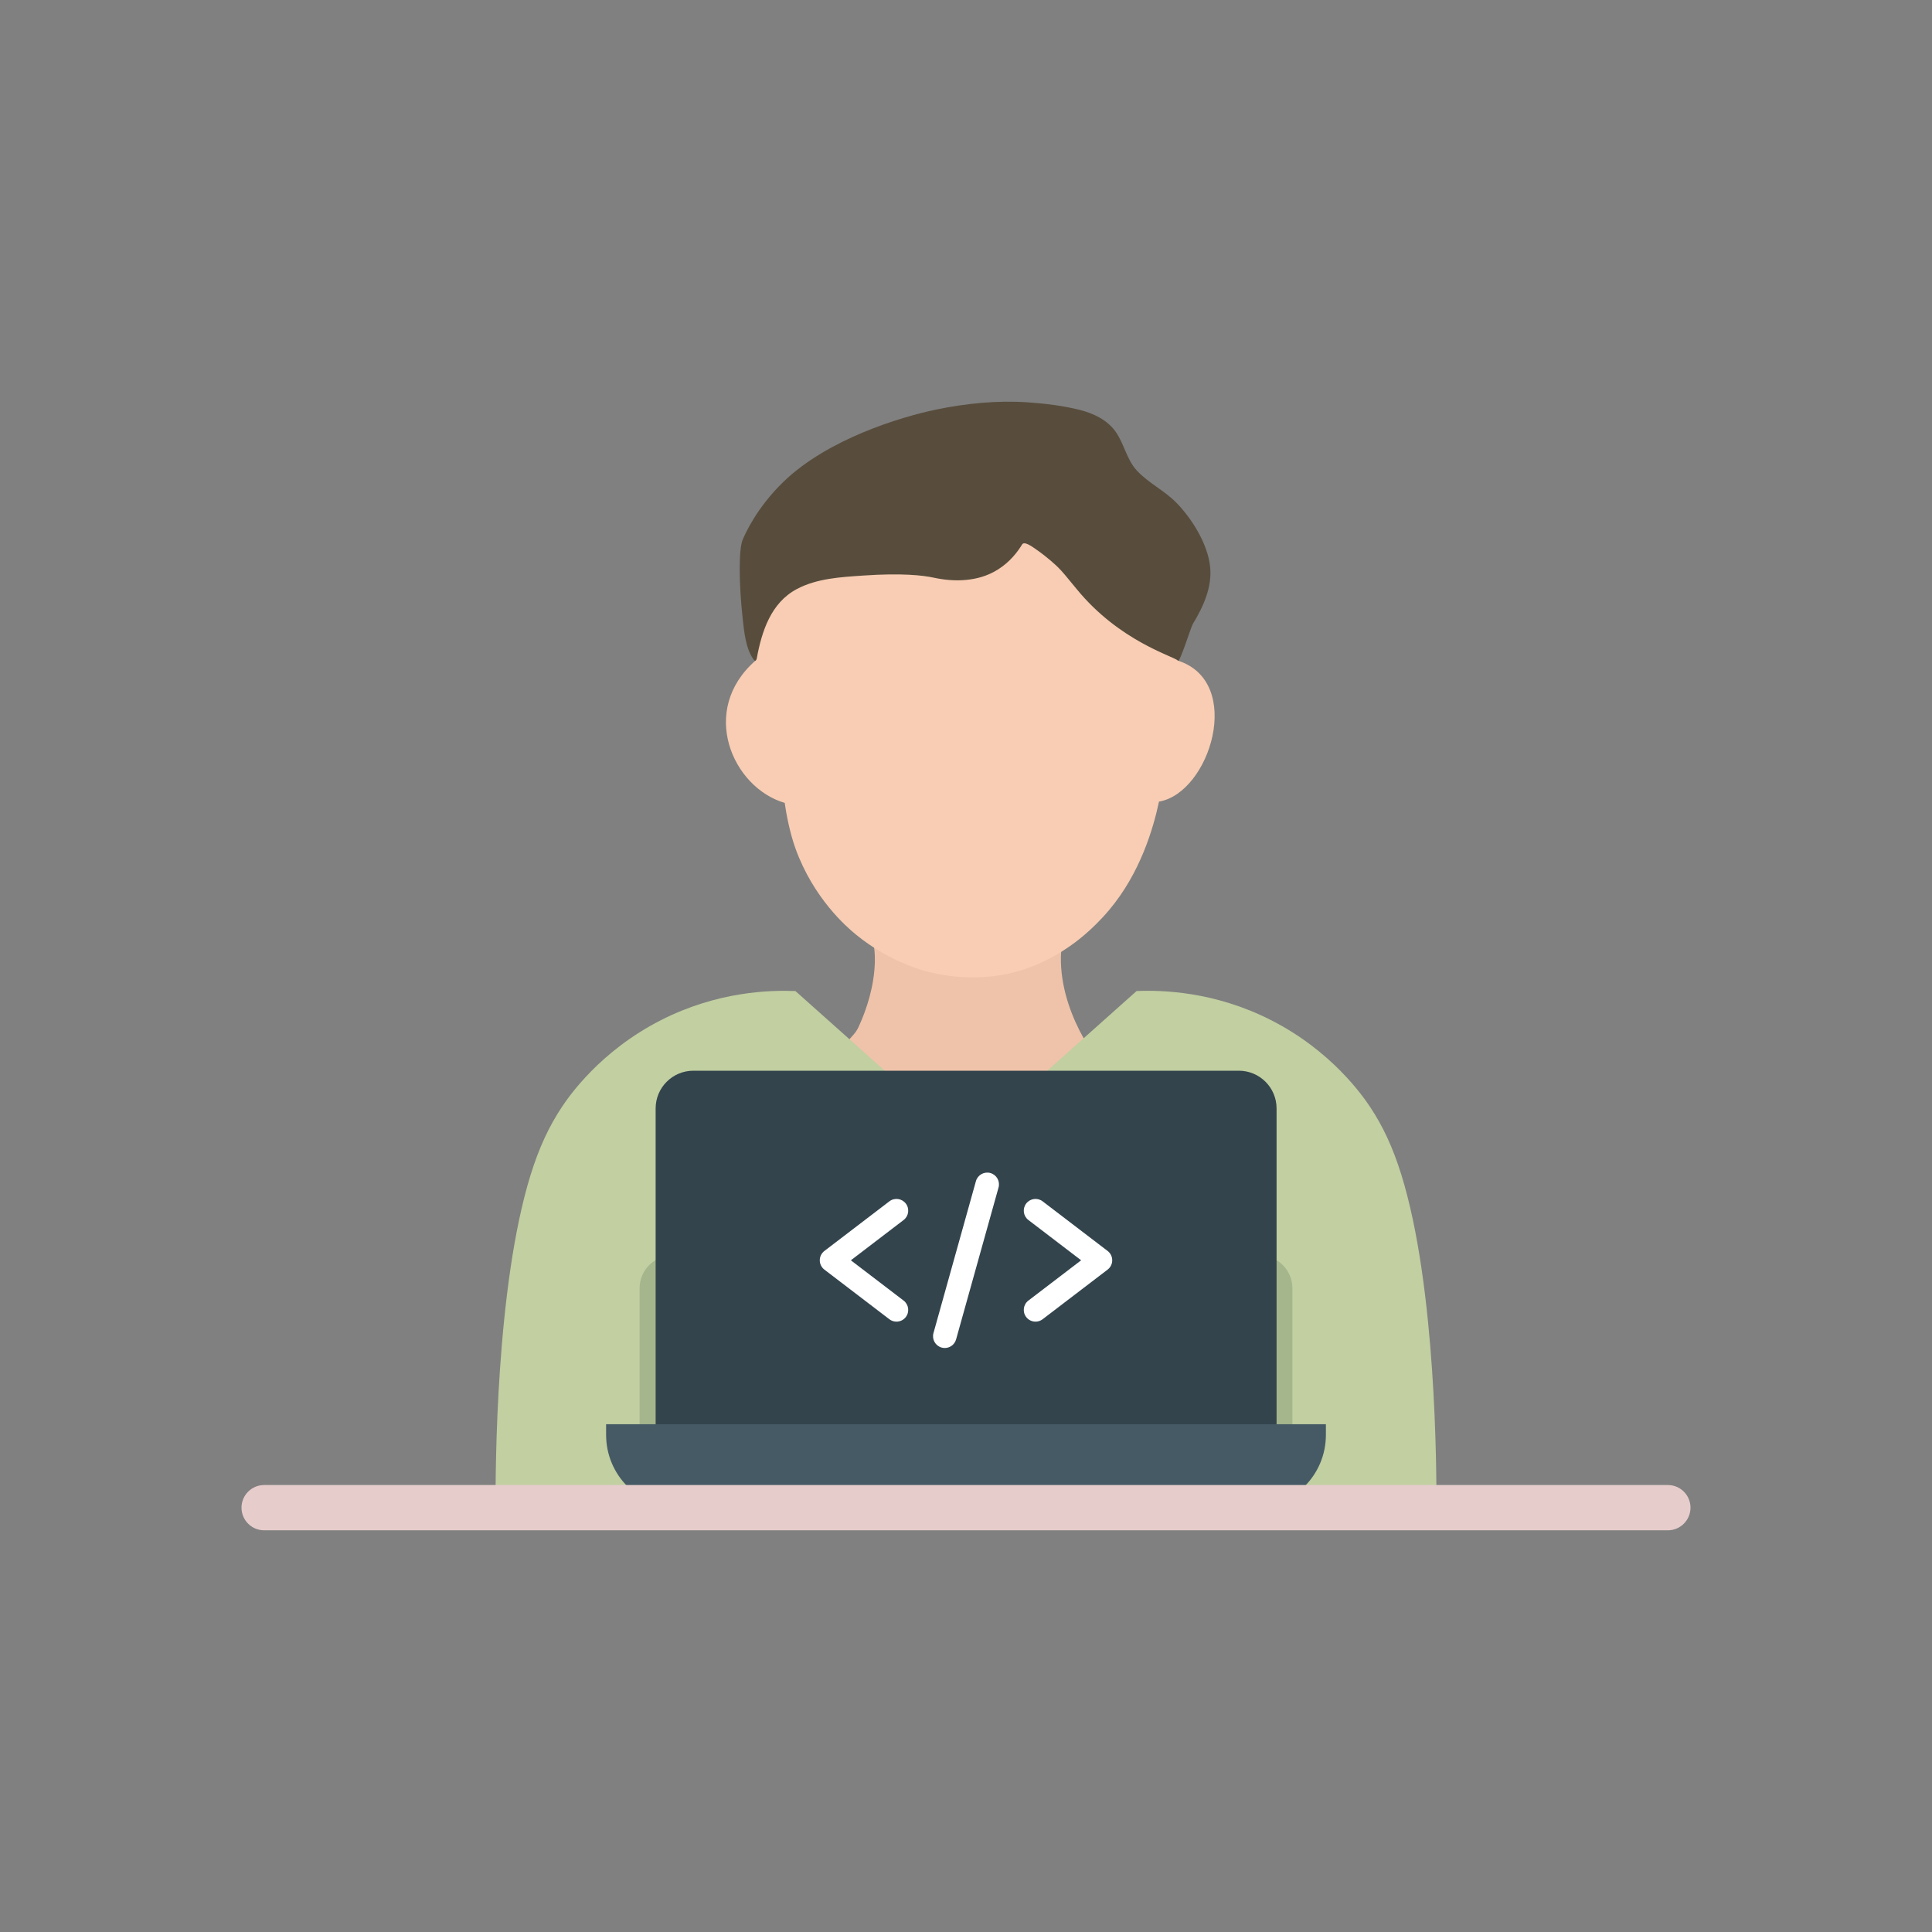 <svg width="2048" height="2048" viewBox="0 0 2048 2048" fill="none" xmlns="http://www.w3.org/2000/svg">
<rect x="0" y="0" width="2048" height="2048" fill="#808080" stroke="none"/>
<path d="M1129.61 986.97C1126.8 997.1 1124.22 1004.44 1124.61 1019.8C1125.45 1051.52 1137.3 1080.24 1148.7 1100.58L1333.35 1285.23H736.789L904.699 1096.86C906.929 1094.36 908.769 1091.54 910.179 1088.49C918.729 1070.01 926.709 1045.34 927.379 1019.79C927.839 1002.42 924.459 995.29 921.259 982.81L1129.61 986.97Z" fill="#EFC3A9"/>
<path d="M1522.68 1598.19H525.319C525.199 1558.23 525.549 1364.42 562.469 1245.4C571.549 1216.18 582.039 1193.97 595.499 1173.63C603.049 1162.21 636.149 1114.18 700.769 1081.33C760.839 1050.79 816.469 1049.46 843.199 1050.55L899.289 1100.58L900.459 1101.62L1024.01 1211.76L1148.72 1100.57H1148.73L1204.82 1050.54C1231.54 1049.44 1287.18 1050.78 1347.24 1081.32C1411.87 1114.17 1444.95 1162.2 1452.52 1173.62C1465.97 1193.96 1476.45 1216.17 1485.53 1245.39C1522.45 1364.42 1522.8 1558.23 1522.68 1598.19Z" fill="#C1CFA1"/>
<path d="M748.04 1365.74V1598.2H678V1365.74C678 1346.4 693.68 1330.72 713.02 1330.72C732.36 1330.71 748.04 1346.4 748.04 1365.74ZM1370 1365.74V1598.2H1299.96V1365.74C1299.96 1346.4 1315.64 1330.72 1334.98 1330.72C1354.34 1330.71 1370 1346.4 1370 1365.74Z" fill="#A5B68D"/>
<path d="M1248.77 700.35C1318.95 722.91 1282.71 840.62 1228.59 849.73C1222.6 877.85 1208.91 925.38 1175.5 964.93C1156.79 987.07 1138.73 999.77 1134.22 1002.87C1124.24 1009.73 1102.91 1024.11 1071.27 1031.58C1062.88 1033.56 1030.46 1040.56 989.738 1031.58C981.838 1029.84 944.408 1021.05 907.178 990.56C897.678 982.78 862.278 952.36 843.188 899.29C837.008 882.1 833.258 861.62 831.838 851.09C776.478 835.02 740.458 753.02 800.888 700.26L814.878 553.33L1033.63 499.33C1033.63 499.33 1154.91 529.98 1157.1 532.9C1159.29 535.82 1248.77 700.35 1248.77 700.35Z" fill="#F8CDB3"/>
<path d="M1083.46 577.17C1078.8 584.84 1070.77 595.65 1057.66 603.83C1046.47 610.81 1035.16 613.65 1024.19 614.72C1012.64 615.85 1001 614.79 989.649 612.33C978.589 609.94 956.159 607.27 915.219 610.1C891.429 611.74 866.019 613.04 844.539 624.49C817.149 639.09 807.439 669.4 802.209 697.94C801.999 699.09 801.329 700.58 800.189 700.33C799.709 700.22 799.359 699.81 799.059 699.41C790.749 688.38 788.889 670.51 787.429 657.27C782.789 615.08 783.269 581.65 787.249 572.16C789.659 566.43 801.849 538.41 830.589 510.63C877.059 465.72 953.599 442.2 992.539 434.12C1024.07 427.57 1057.41 424.25 1089.99 426.52C1108.15 427.78 1127.17 430.1 1144.83 434.57C1159.34 438.24 1173.72 445.2 1182.44 457.37C1191.83 470.48 1194.1 487.04 1205.34 499.05C1217.61 512.16 1234.34 519.98 1246.89 532.78C1263.68 549.9 1280.39 576.84 1282.81 600.99C1284.99 622.75 1275.45 643.29 1264.47 661.42C1262.44 664.77 1250.74 702.44 1248.76 700.36C1244.22 695.57 1186.81 680.14 1141.24 624.35C1130.45 611.14 1125.69 605.41 1121.63 601.45C1118.92 598.8 1110.56 590.88 1098.24 582.31C1094.26 579.52 1085.75 573.3 1083.46 577.17Z" fill="#584D3D"/>
<path d="M1313.22 1135H735C712.91 1135 695 1152.91 695 1175V1549.3H1353.22V1175C1353.22 1152.91 1335.31 1135 1313.22 1135Z" fill="#33444D"/>
<path d="M1328.36 1598.19H719.64C677.03 1598.19 642.5 1563.65 642.5 1521.05V1509.75H1405.5V1521.05C1405.5 1563.66 1370.96 1598.19 1328.36 1598.19Z" fill="#465A65"/>
<path d="M950.3 1401C947.67 1401 945.01 1400.17 942.75 1398.44L873.89 1345.85C870.81 1343.5 869 1339.84 869 1335.96C869 1332.08 870.81 1328.42 873.89 1326.07L942.75 1273.48C948.21 1269.31 956.02 1270.35 960.2 1275.82C964.37 1281.28 963.33 1289.09 957.86 1293.27L901.95 1335.97L957.86 1378.67C963.32 1382.84 964.37 1390.65 960.2 1396.12C957.75 1399.32 954.04 1401 950.3 1401ZM1097.7 1401C1093.95 1401 1090.25 1399.31 1087.8 1396.11C1083.63 1390.65 1084.67 1382.84 1090.14 1378.66L1146.05 1335.96L1090.14 1293.26C1084.68 1289.09 1083.63 1281.28 1087.8 1275.81C1091.97 1270.35 1099.78 1269.3 1105.25 1273.47L1174.11 1326.06C1177.19 1328.41 1179 1332.07 1179 1335.95C1179 1339.83 1177.19 1343.49 1174.11 1345.84L1105.25 1398.43C1103 1400.17 1100.34 1401 1097.7 1401Z" fill="white"/>
<path d="M1001.51 1428.93C1000.4 1428.93 999.269 1428.78 998.149 1428.47C991.529 1426.62 987.659 1419.75 989.509 1413.13L1034.51 1252.1C1036.36 1245.48 1043.23 1241.61 1049.85 1243.46C1056.47 1245.31 1060.34 1252.18 1058.49 1258.8L1013.49 1419.83C1011.95 1425.33 1006.95 1428.93 1001.51 1428.93Z" fill="white"/>
<path d="M1768 1622.19H280C266.75 1622.19 256 1611.44 256 1598.19C256 1584.94 266.75 1574.19 280 1574.19H1768C1781.25 1574.19 1792 1584.94 1792 1598.19C1792 1611.44 1781.25 1622.19 1768 1622.19Z" fill="#E7CCCC"/>
</svg>
